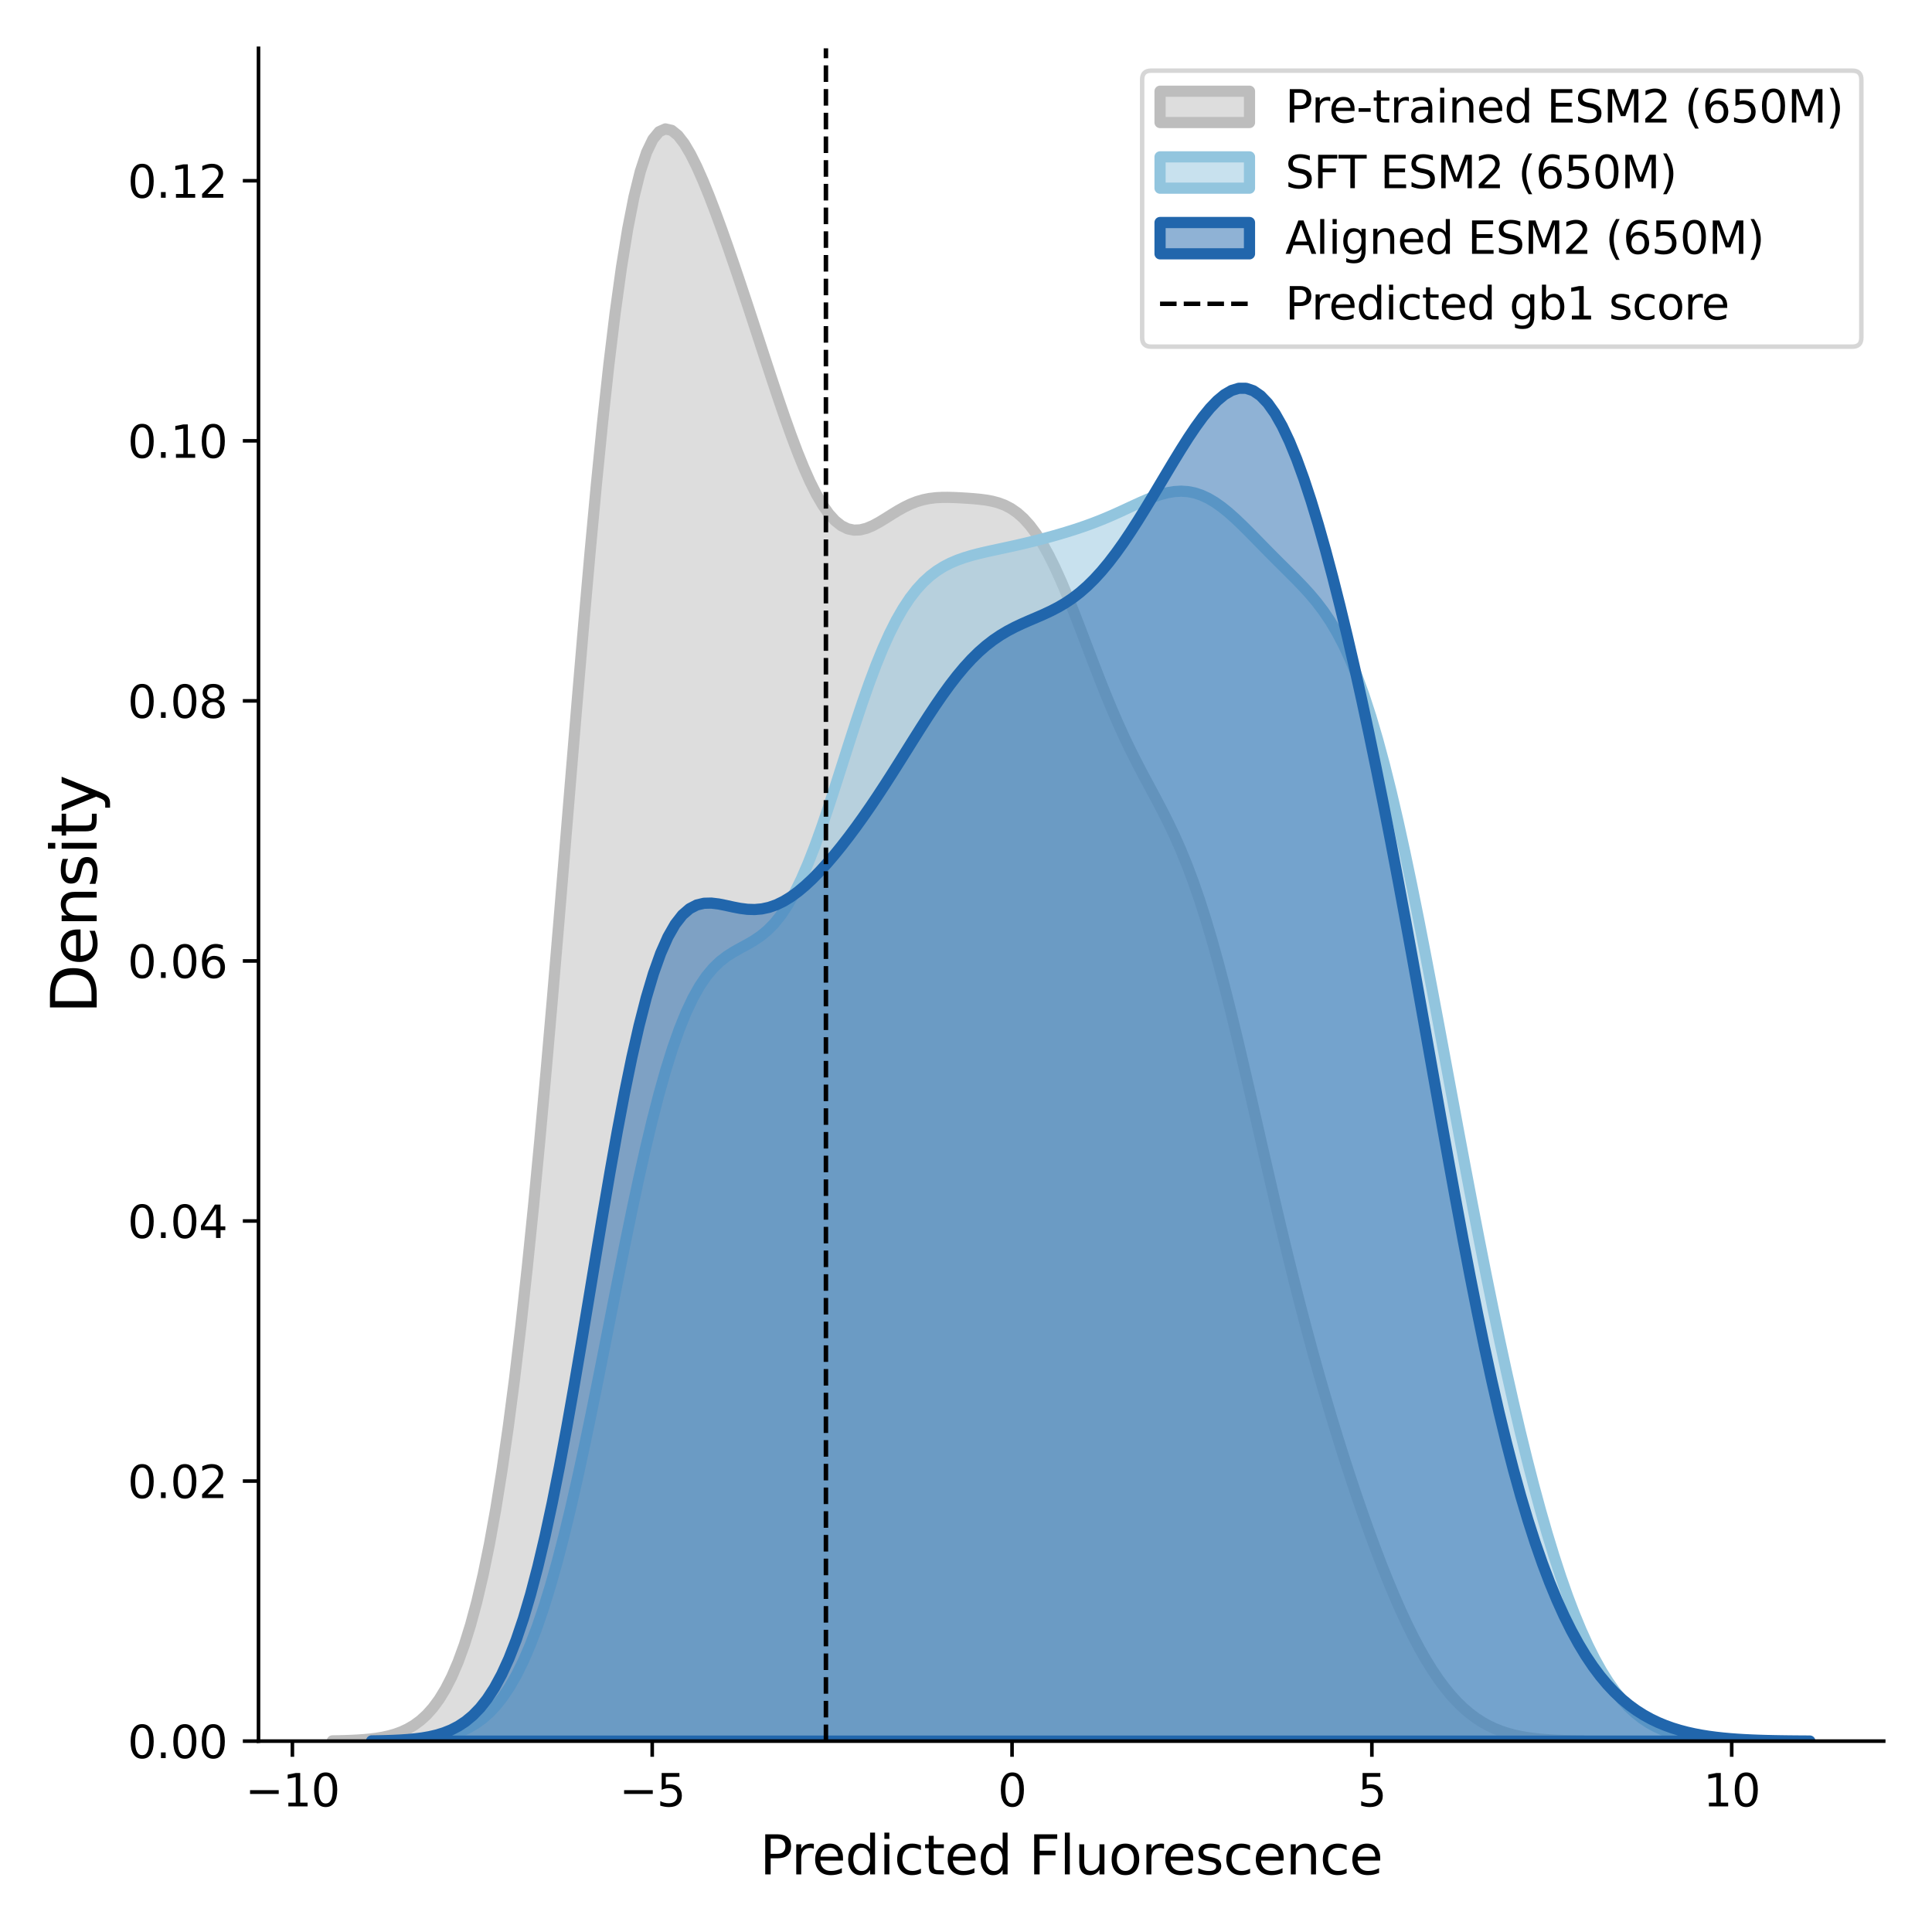 <?xml version="1.0" encoding="utf-8" standalone="no"?>
<!DOCTYPE svg PUBLIC "-//W3C//DTD SVG 1.1//EN"
  "http://www.w3.org/Graphics/SVG/1.1/DTD/svg11.dtd">
<svg xmlns:xlink="http://www.w3.org/1999/xlink" width="432pt" height="432pt" viewBox="0 0 432 432" xmlns="http://www.w3.org/2000/svg" version="1.1">
 <defs>
  <style type="text/css">*{stroke-linejoin: round; stroke-linecap: butt}</style>
 </defs>
 <g id="figure_1">
  <g id="patch_1">
   <path d="M 0 432 
L 432 432 
L 432 0 
L 0 0 
z
" style="fill: #ffffff"/>
  </g>
  <g id="axes_1">
   <g id="patch_2">
    <path d="M 57.8 389.32 
L 421.2 389.32 
L 421.2 10.8 
L 57.8 10.8 
z
" style="fill: #ffffff"/>
   </g>
   <g id="PolyCollection_1">
    <defs>
     <path id="m827407fc0d" d="M 74.318 -42.734 
L 74.318 -42.68 
L 75.723 -42.68 
L 77.128 -42.68 
L 78.533 -42.68 
L 79.938 -42.68 
L 81.344 -42.68 
L 82.749 -42.68 
L 84.154 -42.68 
L 85.559 -42.68 
L 86.964 -42.68 
L 88.369 -42.68 
L 89.774 -42.68 
L 91.179 -42.68 
L 92.584 -42.68 
L 93.989 -42.68 
L 95.394 -42.68 
L 96.799 -42.68 
L 98.204 -42.68 
L 99.61 -42.68 
L 101.015 -42.68 
L 102.42 -42.68 
L 103.825 -42.68 
L 105.23 -42.68 
L 106.635 -42.68 
L 108.04 -42.68 
L 109.445 -42.68 
L 110.85 -42.68 
L 112.255 -42.68 
L 113.66 -42.68 
L 115.065 -42.68 
L 116.47 -42.68 
L 117.876 -42.68 
L 119.281 -42.68 
L 120.686 -42.68 
L 122.091 -42.68 
L 123.496 -42.68 
L 124.901 -42.68 
L 126.306 -42.68 
L 127.711 -42.68 
L 129.116 -42.68 
L 130.521 -42.68 
L 131.926 -42.68 
L 133.331 -42.68 
L 134.736 -42.68 
L 136.141 -42.68 
L 137.547 -42.68 
L 138.952 -42.68 
L 140.357 -42.68 
L 141.762 -42.68 
L 143.167 -42.68 
L 144.572 -42.68 
L 145.977 -42.68 
L 147.382 -42.68 
L 148.787 -42.68 
L 150.192 -42.68 
L 151.597 -42.68 
L 153.002 -42.68 
L 154.407 -42.68 
L 155.813 -42.68 
L 157.218 -42.68 
L 158.623 -42.68 
L 160.028 -42.68 
L 161.433 -42.68 
L 162.838 -42.68 
L 164.243 -42.68 
L 165.648 -42.68 
L 167.053 -42.68 
L 168.458 -42.68 
L 169.863 -42.68 
L 171.268 -42.68 
L 172.673 -42.68 
L 174.079 -42.68 
L 175.484 -42.68 
L 176.889 -42.68 
L 178.294 -42.68 
L 179.699 -42.68 
L 181.104 -42.68 
L 182.509 -42.68 
L 183.914 -42.68 
L 185.319 -42.68 
L 186.724 -42.68 
L 188.129 -42.68 
L 189.534 -42.68 
L 190.939 -42.68 
L 192.345 -42.68 
L 193.75 -42.68 
L 195.155 -42.68 
L 196.56 -42.68 
L 197.965 -42.68 
L 199.37 -42.68 
L 200.775 -42.68 
L 202.18 -42.68 
L 203.585 -42.68 
L 204.99 -42.68 
L 206.395 -42.68 
L 207.8 -42.68 
L 209.205 -42.68 
L 210.61 -42.68 
L 212.016 -42.68 
L 213.421 -42.68 
L 214.826 -42.68 
L 216.231 -42.68 
L 217.636 -42.68 
L 219.041 -42.68 
L 220.446 -42.68 
L 221.851 -42.68 
L 223.256 -42.68 
L 224.661 -42.68 
L 226.066 -42.68 
L 227.471 -42.68 
L 228.876 -42.68 
L 230.282 -42.68 
L 231.687 -42.68 
L 233.092 -42.68 
L 234.497 -42.68 
L 235.902 -42.68 
L 237.307 -42.68 
L 238.712 -42.68 
L 240.117 -42.68 
L 241.522 -42.68 
L 242.927 -42.68 
L 244.332 -42.68 
L 245.737 -42.68 
L 247.142 -42.68 
L 248.548 -42.68 
L 249.953 -42.68 
L 251.358 -42.68 
L 252.763 -42.68 
L 254.168 -42.68 
L 255.573 -42.68 
L 256.978 -42.68 
L 258.383 -42.68 
L 259.788 -42.68 
L 261.193 -42.68 
L 262.598 -42.68 
L 264.003 -42.68 
L 265.408 -42.68 
L 266.814 -42.68 
L 268.219 -42.68 
L 269.624 -42.68 
L 271.029 -42.68 
L 272.434 -42.68 
L 273.839 -42.68 
L 275.244 -42.68 
L 276.649 -42.68 
L 278.054 -42.68 
L 279.459 -42.68 
L 280.864 -42.68 
L 282.269 -42.68 
L 283.674 -42.68 
L 285.079 -42.68 
L 286.485 -42.68 
L 287.89 -42.68 
L 289.295 -42.68 
L 290.7 -42.68 
L 292.105 -42.68 
L 293.51 -42.68 
L 294.915 -42.68 
L 296.32 -42.68 
L 297.725 -42.68 
L 299.13 -42.68 
L 300.535 -42.68 
L 301.94 -42.68 
L 303.345 -42.68 
L 304.751 -42.68 
L 306.156 -42.68 
L 307.561 -42.68 
L 308.966 -42.68 
L 310.371 -42.68 
L 311.776 -42.68 
L 313.181 -42.68 
L 314.586 -42.68 
L 315.991 -42.68 
L 317.396 -42.68 
L 318.801 -42.68 
L 320.206 -42.68 
L 321.611 -42.68 
L 323.017 -42.68 
L 324.422 -42.68 
L 325.827 -42.68 
L 327.232 -42.68 
L 328.637 -42.68 
L 330.042 -42.68 
L 331.447 -42.68 
L 332.852 -42.68 
L 334.257 -42.68 
L 335.662 -42.68 
L 337.067 -42.68 
L 338.472 -42.68 
L 339.877 -42.68 
L 341.283 -42.68 
L 342.688 -42.68 
L 344.093 -42.68 
L 345.498 -42.68 
L 346.903 -42.68 
L 348.308 -42.68 
L 349.713 -42.68 
L 351.118 -42.68 
L 352.523 -42.68 
L 353.928 -42.68 
L 353.928 -42.728 
L 353.928 -42.728 
L 352.523 -42.748 
L 351.118 -42.777 
L 349.713 -42.817 
L 348.308 -42.87 
L 346.903 -42.941 
L 345.498 -43.035 
L 344.093 -43.157 
L 342.688 -43.313 
L 341.283 -43.512 
L 339.877 -43.761 
L 338.472 -44.071 
L 337.067 -44.451 
L 335.662 -44.913 
L 334.257 -45.469 
L 332.852 -46.129 
L 331.447 -46.907 
L 330.042 -47.814 
L 328.637 -48.862 
L 327.232 -50.062 
L 325.827 -51.425 
L 324.422 -52.958 
L 323.017 -54.671 
L 321.611 -56.568 
L 320.206 -58.654 
L 318.801 -60.931 
L 317.396 -63.4 
L 315.991 -66.059 
L 314.586 -68.903 
L 313.181 -71.927 
L 311.776 -75.126 
L 310.371 -78.49 
L 308.966 -82.011 
L 307.561 -85.681 
L 306.156 -89.492 
L 304.751 -93.437 
L 303.345 -97.511 
L 301.94 -101.713 
L 300.535 -106.043 
L 299.13 -110.501 
L 297.725 -115.094 
L 296.32 -119.828 
L 294.915 -124.71 
L 293.51 -129.748 
L 292.105 -134.947 
L 290.7 -140.31 
L 289.295 -145.838 
L 287.89 -151.524 
L 286.485 -157.356 
L 285.079 -163.317 
L 283.674 -169.379 
L 282.269 -175.511 
L 280.864 -181.673 
L 279.459 -187.821 
L 278.054 -193.906 
L 276.649 -199.877 
L 275.244 -205.684 
L 273.839 -211.278 
L 272.434 -216.617 
L 271.029 -221.665 
L 269.624 -226.395 
L 268.219 -230.792 
L 266.814 -234.853 
L 265.408 -238.589 
L 264.003 -242.023 
L 262.598 -245.19 
L 261.193 -248.135 
L 259.788 -250.913 
L 258.383 -253.58 
L 256.978 -256.198 
L 255.573 -258.823 
L 254.168 -261.51 
L 252.763 -264.301 
L 251.358 -267.231 
L 249.953 -270.318 
L 248.548 -273.569 
L 247.142 -276.976 
L 245.737 -280.514 
L 244.332 -284.149 
L 242.927 -287.835 
L 241.522 -291.519 
L 240.117 -295.142 
L 238.712 -298.647 
L 237.307 -301.975 
L 235.902 -305.077 
L 234.497 -307.909 
L 233.092 -310.439 
L 231.687 -312.647 
L 230.282 -314.526 
L 228.876 -316.081 
L 227.471 -317.33 
L 226.066 -318.301 
L 224.661 -319.03 
L 223.256 -319.559 
L 221.851 -319.93 
L 220.446 -320.187 
L 219.041 -320.365 
L 217.636 -320.495 
L 216.231 -320.597 
L 214.826 -320.682 
L 213.421 -320.749 
L 212.016 -320.788 
L 210.61 -320.78 
L 209.205 -320.703 
L 207.8 -320.533 
L 206.395 -320.249 
L 204.99 -319.835 
L 203.585 -319.285 
L 202.18 -318.607 
L 200.775 -317.821 
L 199.37 -316.962 
L 197.965 -316.076 
L 196.56 -315.222 
L 195.155 -314.465 
L 193.75 -313.874 
L 192.345 -313.519 
L 190.939 -313.462 
L 189.534 -313.759 
L 188.129 -314.451 
L 186.724 -315.569 
L 185.319 -317.126 
L 183.914 -319.12 
L 182.509 -321.535 
L 181.104 -324.344 
L 179.699 -327.507 
L 178.294 -330.979 
L 176.889 -334.71 
L 175.484 -338.649 
L 174.079 -342.745 
L 172.673 -346.951 
L 171.268 -351.224 
L 169.863 -355.528 
L 168.458 -359.832 
L 167.053 -364.11 
L 165.648 -368.341 
L 164.243 -372.506 
L 162.838 -376.586 
L 161.433 -380.56 
L 160.028 -384.401 
L 158.623 -388.072 
L 157.218 -391.526 
L 155.813 -394.703 
L 154.407 -397.525 
L 153.002 -399.898 
L 151.597 -401.714 
L 150.192 -402.851 
L 148.787 -403.175 
L 147.382 -402.549 
L 145.977 -400.837 
L 144.572 -397.908 
L 143.167 -393.65 
L 141.762 -387.974 
L 140.357 -380.818 
L 138.952 -372.16 
L 137.547 -362.014 
L 136.141 -350.44 
L 134.736 -337.536 
L 133.331 -323.442 
L 131.926 -308.331 
L 130.521 -292.404 
L 129.116 -275.88 
L 127.711 -258.992 
L 126.306 -241.972 
L 124.901 -225.047 
L 123.496 -208.426 
L 122.091 -192.3 
L 120.686 -176.833 
L 119.281 -162.158 
L 117.876 -148.38 
L 116.47 -135.572 
L 115.065 -123.777 
L 113.66 -113.016 
L 112.255 -103.281 
L 110.85 -94.551 
L 109.445 -86.784 
L 108.04 -79.929 
L 106.635 -73.926 
L 105.23 -68.709 
L 103.825 -64.211 
L 102.42 -60.361 
L 101.015 -57.092 
L 99.61 -54.339 
L 98.204 -52.037 
L 96.799 -50.13 
L 95.394 -48.562 
L 93.989 -47.285 
L 92.584 -46.254 
L 91.179 -45.429 
L 89.774 -44.775 
L 88.369 -44.261 
L 86.964 -43.862 
L 85.559 -43.555 
L 84.154 -43.322 
L 82.749 -43.145 
L 81.344 -43.014 
L 79.938 -42.918 
L 78.533 -42.847 
L 77.128 -42.796 
L 75.723 -42.76 
L 74.318 -42.734 
z
" style="stroke: #bdbdbd; stroke-width: 2.5"/>
    </defs>
    <g clip-path="url(#p6ee929e0aa)">
     <use xlink:href="#m827407fc0d" x="0" y="432" style="fill: #bdbdbd; fill-opacity: 0.5; stroke: #bdbdbd; stroke-width: 2.5"/>
    </g>
   </g>
   <g id="PolyCollection_2">
    <defs>
     <path id="mead2b5f0e6" d="M 88.198 -42.771 
L 88.198 -42.68 
L 89.715 -42.68 
L 91.231 -42.68 
L 92.747 -42.68 
L 94.263 -42.68 
L 95.78 -42.68 
L 97.296 -42.68 
L 98.812 -42.68 
L 100.329 -42.68 
L 101.845 -42.68 
L 103.361 -42.68 
L 104.877 -42.68 
L 106.394 -42.68 
L 107.91 -42.68 
L 109.426 -42.68 
L 110.942 -42.68 
L 112.459 -42.68 
L 113.975 -42.68 
L 115.491 -42.68 
L 117.007 -42.68 
L 118.524 -42.68 
L 120.04 -42.68 
L 121.556 -42.68 
L 123.072 -42.68 
L 124.589 -42.68 
L 126.105 -42.68 
L 127.621 -42.68 
L 129.137 -42.68 
L 130.654 -42.68 
L 132.17 -42.68 
L 133.686 -42.68 
L 135.203 -42.68 
L 136.719 -42.68 
L 138.235 -42.68 
L 139.751 -42.68 
L 141.268 -42.68 
L 142.784 -42.68 
L 144.3 -42.68 
L 145.816 -42.68 
L 147.333 -42.68 
L 148.849 -42.68 
L 150.365 -42.68 
L 151.881 -42.68 
L 153.398 -42.68 
L 154.914 -42.68 
L 156.43 -42.68 
L 157.946 -42.68 
L 159.463 -42.68 
L 160.979 -42.68 
L 162.495 -42.68 
L 164.011 -42.68 
L 165.528 -42.68 
L 167.044 -42.68 
L 168.56 -42.68 
L 170.077 -42.68 
L 171.593 -42.68 
L 173.109 -42.68 
L 174.625 -42.68 
L 176.142 -42.68 
L 177.658 -42.68 
L 179.174 -42.68 
L 180.69 -42.68 
L 182.207 -42.68 
L 183.723 -42.68 
L 185.239 -42.68 
L 186.755 -42.68 
L 188.272 -42.68 
L 189.788 -42.68 
L 191.304 -42.68 
L 192.82 -42.68 
L 194.337 -42.68 
L 195.853 -42.68 
L 197.369 -42.68 
L 198.885 -42.68 
L 200.402 -42.68 
L 201.918 -42.68 
L 203.434 -42.68 
L 204.951 -42.68 
L 206.467 -42.68 
L 207.983 -42.68 
L 209.499 -42.68 
L 211.016 -42.68 
L 212.532 -42.68 
L 214.048 -42.68 
L 215.564 -42.68 
L 217.081 -42.68 
L 218.597 -42.68 
L 220.113 -42.68 
L 221.629 -42.68 
L 223.146 -42.68 
L 224.662 -42.68 
L 226.178 -42.68 
L 227.694 -42.68 
L 229.211 -42.68 
L 230.727 -42.68 
L 232.243 -42.68 
L 233.759 -42.68 
L 235.276 -42.68 
L 236.792 -42.68 
L 238.308 -42.68 
L 239.825 -42.68 
L 241.341 -42.68 
L 242.857 -42.68 
L 244.373 -42.68 
L 245.89 -42.68 
L 247.406 -42.68 
L 248.922 -42.68 
L 250.438 -42.68 
L 251.955 -42.68 
L 253.471 -42.68 
L 254.987 -42.68 
L 256.503 -42.68 
L 258.02 -42.68 
L 259.536 -42.68 
L 261.052 -42.68 
L 262.568 -42.68 
L 264.085 -42.68 
L 265.601 -42.68 
L 267.117 -42.68 
L 268.633 -42.68 
L 270.15 -42.68 
L 271.666 -42.68 
L 273.182 -42.68 
L 274.699 -42.68 
L 276.215 -42.68 
L 277.731 -42.68 
L 279.247 -42.68 
L 280.764 -42.68 
L 282.28 -42.68 
L 283.796 -42.68 
L 285.312 -42.68 
L 286.829 -42.68 
L 288.345 -42.68 
L 289.861 -42.68 
L 291.377 -42.68 
L 292.894 -42.68 
L 294.41 -42.68 
L 295.926 -42.68 
L 297.442 -42.68 
L 298.959 -42.68 
L 300.475 -42.68 
L 301.991 -42.68 
L 303.507 -42.68 
L 305.024 -42.68 
L 306.54 -42.68 
L 308.056 -42.68 
L 309.573 -42.68 
L 311.089 -42.68 
L 312.605 -42.68 
L 314.121 -42.68 
L 315.638 -42.68 
L 317.154 -42.68 
L 318.67 -42.68 
L 320.186 -42.68 
L 321.703 -42.68 
L 323.219 -42.68 
L 324.735 -42.68 
L 326.251 -42.68 
L 327.768 -42.68 
L 329.284 -42.68 
L 330.8 -42.68 
L 332.316 -42.68 
L 333.833 -42.68 
L 335.349 -42.68 
L 336.865 -42.68 
L 338.381 -42.68 
L 339.898 -42.68 
L 341.414 -42.68 
L 342.93 -42.68 
L 344.447 -42.68 
L 345.963 -42.68 
L 347.479 -42.68 
L 348.995 -42.68 
L 350.512 -42.68 
L 352.028 -42.68 
L 353.544 -42.68 
L 355.06 -42.68 
L 356.577 -42.68 
L 358.093 -42.68 
L 359.609 -42.68 
L 361.125 -42.68 
L 362.642 -42.68 
L 364.158 -42.68 
L 365.674 -42.68 
L 367.19 -42.68 
L 368.707 -42.68 
L 370.223 -42.68 
L 371.739 -42.68 
L 373.255 -42.68 
L 374.772 -42.68 
L 376.288 -42.68 
L 377.804 -42.68 
L 379.321 -42.68 
L 380.837 -42.68 
L 382.353 -42.68 
L 383.869 -42.68 
L 385.386 -42.68 
L 386.902 -42.68 
L 388.418 -42.68 
L 389.934 -42.68 
L 389.934 -42.744 
L 389.934 -42.744 
L 388.418 -42.772 
L 386.902 -42.811 
L 385.386 -42.865 
L 383.869 -42.938 
L 382.353 -43.037 
L 380.837 -43.168 
L 379.321 -43.339 
L 377.804 -43.561 
L 376.288 -43.846 
L 374.772 -44.206 
L 373.255 -44.659 
L 371.739 -45.219 
L 370.223 -45.906 
L 368.707 -46.739 
L 367.19 -47.739 
L 365.674 -48.926 
L 364.158 -50.322 
L 362.642 -51.946 
L 361.125 -53.82 
L 359.609 -55.96 
L 358.093 -58.382 
L 356.577 -61.101 
L 355.06 -64.128 
L 353.544 -67.471 
L 352.028 -71.136 
L 350.512 -75.127 
L 348.995 -79.444 
L 347.479 -84.086 
L 345.963 -89.05 
L 344.447 -94.331 
L 342.93 -99.921 
L 341.414 -105.814 
L 339.898 -111.999 
L 338.381 -118.467 
L 336.865 -125.205 
L 335.349 -132.199 
L 333.833 -139.433 
L 332.316 -146.888 
L 330.8 -154.542 
L 329.284 -162.369 
L 327.768 -170.339 
L 326.251 -178.417 
L 324.735 -186.566 
L 323.219 -194.741 
L 321.703 -202.894 
L 320.186 -210.974 
L 318.67 -218.927 
L 317.154 -226.698 
L 315.638 -234.231 
L 314.121 -241.472 
L 312.605 -248.371 
L 311.089 -254.881 
L 309.573 -260.967 
L 308.056 -266.597 
L 306.54 -271.753 
L 305.024 -276.427 
L 303.507 -280.624 
L 301.991 -284.359 
L 300.475 -287.658 
L 298.959 -290.559 
L 297.442 -293.107 
L 295.926 -295.352 
L 294.41 -297.349 
L 292.894 -299.153 
L 291.377 -300.817 
L 289.861 -302.389 
L 288.345 -303.912 
L 286.829 -305.417 
L 285.312 -306.927 
L 283.796 -308.453 
L 282.28 -309.996 
L 280.764 -311.548 
L 279.247 -313.09 
L 277.731 -314.598 
L 276.215 -316.042 
L 274.699 -317.392 
L 273.182 -318.617 
L 271.666 -319.688 
L 270.15 -320.582 
L 268.633 -321.283 
L 267.117 -321.782 
L 265.601 -322.076 
L 264.085 -322.172 
L 262.568 -322.083 
L 261.052 -321.829 
L 259.536 -321.433 
L 258.02 -320.923 
L 256.503 -320.325 
L 254.987 -319.667 
L 253.471 -318.975 
L 251.955 -318.27 
L 250.438 -317.569 
L 248.922 -316.887 
L 247.406 -316.233 
L 245.89 -315.611 
L 244.373 -315.024 
L 242.857 -314.47 
L 241.341 -313.946 
L 239.825 -313.451 
L 238.308 -312.979 
L 236.792 -312.528 
L 235.276 -312.096 
L 233.759 -311.68 
L 232.243 -311.281 
L 230.727 -310.898 
L 229.211 -310.53 
L 227.694 -310.177 
L 226.178 -309.837 
L 224.662 -309.507 
L 223.146 -309.182 
L 221.629 -308.855 
L 220.113 -308.516 
L 218.597 -308.153 
L 217.081 -307.75 
L 215.564 -307.29 
L 214.048 -306.75 
L 212.532 -306.105 
L 211.016 -305.325 
L 209.499 -304.38 
L 207.983 -303.234 
L 206.467 -301.852 
L 204.951 -300.2 
L 203.434 -298.243 
L 201.918 -295.955 
L 200.402 -293.313 
L 198.885 -290.308 
L 197.369 -286.938 
L 195.853 -283.219 
L 194.337 -279.179 
L 192.82 -274.863 
L 191.304 -270.327 
L 189.788 -265.642 
L 188.272 -260.886 
L 186.755 -256.144 
L 185.239 -251.501 
L 183.723 -247.041 
L 182.207 -242.838 
L 180.69 -238.957 
L 179.174 -235.448 
L 177.658 -232.343 
L 176.142 -229.656 
L 174.625 -227.381 
L 173.109 -225.496 
L 171.593 -223.959 
L 170.077 -222.713 
L 168.56 -221.689 
L 167.044 -220.81 
L 165.528 -219.989 
L 164.011 -219.138 
L 162.495 -218.17 
L 160.979 -216.999 
L 159.463 -215.544 
L 157.946 -213.732 
L 156.43 -211.501 
L 154.914 -208.798 
L 153.398 -205.583 
L 151.881 -201.83 
L 150.365 -197.527 
L 148.849 -192.675 
L 147.333 -187.29 
L 145.816 -181.402 
L 144.3 -175.054 
L 142.784 -168.298 
L 141.268 -161.201 
L 139.751 -153.833 
L 138.235 -146.274 
L 136.719 -138.607 
L 135.203 -130.916 
L 133.686 -123.284 
L 132.17 -115.792 
L 130.654 -108.515 
L 129.137 -101.519 
L 127.621 -94.864 
L 126.105 -88.6 
L 124.589 -82.763 
L 123.072 -77.381 
L 121.556 -72.471 
L 120.04 -68.036 
L 118.524 -64.074 
L 117.007 -60.57 
L 115.491 -57.505 
L 113.975 -54.853 
L 112.459 -52.581 
L 110.942 -50.657 
L 109.426 -49.045 
L 107.91 -47.709 
L 106.394 -46.614 
L 104.877 -45.727 
L 103.361 -45.016 
L 101.845 -44.452 
L 100.329 -44.011 
L 98.812 -43.669 
L 97.296 -43.407 
L 95.78 -43.209 
L 94.263 -43.06 
L 92.747 -42.951 
L 91.231 -42.871 
L 89.715 -42.813 
L 88.198 -42.771 
z
" style="stroke: #92c5de; stroke-width: 2.5"/>
    </defs>
    <g clip-path="url(#p6ee929e0aa)">
     <use xlink:href="#mead2b5f0e6" x="0" y="432" style="fill: #92c5de; fill-opacity: 0.5; stroke: #92c5de; stroke-width: 2.5"/>
    </g>
   </g>
   <g id="PolyCollection_3">
    <defs>
     <path id="md5bd2776ea" d="M 83.091 -42.733 
L 83.091 -42.68 
L 84.707 -42.68 
L 86.323 -42.68 
L 87.939 -42.68 
L 89.555 -42.68 
L 91.171 -42.68 
L 92.787 -42.68 
L 94.403 -42.68 
L 96.019 -42.68 
L 97.635 -42.68 
L 99.251 -42.68 
L 100.868 -42.68 
L 102.484 -42.68 
L 104.1 -42.68 
L 105.716 -42.68 
L 107.332 -42.68 
L 108.948 -42.68 
L 110.564 -42.68 
L 112.18 -42.68 
L 113.796 -42.68 
L 115.412 -42.68 
L 117.028 -42.68 
L 118.644 -42.68 
L 120.26 -42.68 
L 121.876 -42.68 
L 123.492 -42.68 
L 125.108 -42.68 
L 126.724 -42.68 
L 128.34 -42.68 
L 129.956 -42.68 
L 131.572 -42.68 
L 133.188 -42.68 
L 134.804 -42.68 
L 136.42 -42.68 
L 138.036 -42.68 
L 139.652 -42.68 
L 141.268 -42.68 
L 142.884 -42.68 
L 144.5 -42.68 
L 146.116 -42.68 
L 147.732 -42.68 
L 149.349 -42.68 
L 150.965 -42.68 
L 152.581 -42.68 
L 154.197 -42.68 
L 155.813 -42.68 
L 157.429 -42.68 
L 159.045 -42.68 
L 160.661 -42.68 
L 162.277 -42.68 
L 163.893 -42.68 
L 165.509 -42.68 
L 167.125 -42.68 
L 168.741 -42.68 
L 170.357 -42.68 
L 171.973 -42.68 
L 173.589 -42.68 
L 175.205 -42.68 
L 176.821 -42.68 
L 178.437 -42.68 
L 180.053 -42.68 
L 181.669 -42.68 
L 183.285 -42.68 
L 184.901 -42.68 
L 186.517 -42.68 
L 188.133 -42.68 
L 189.749 -42.68 
L 191.365 -42.68 
L 192.981 -42.68 
L 194.597 -42.68 
L 196.213 -42.68 
L 197.83 -42.68 
L 199.446 -42.68 
L 201.062 -42.68 
L 202.678 -42.68 
L 204.294 -42.68 
L 205.91 -42.68 
L 207.526 -42.68 
L 209.142 -42.68 
L 210.758 -42.68 
L 212.374 -42.68 
L 213.99 -42.68 
L 215.606 -42.68 
L 217.222 -42.68 
L 218.838 -42.68 
L 220.454 -42.68 
L 222.07 -42.68 
L 223.686 -42.68 
L 225.302 -42.68 
L 226.918 -42.68 
L 228.534 -42.68 
L 230.15 -42.68 
L 231.766 -42.68 
L 233.382 -42.68 
L 234.998 -42.68 
L 236.614 -42.68 
L 238.23 -42.68 
L 239.846 -42.68 
L 241.462 -42.68 
L 243.078 -42.68 
L 244.694 -42.68 
L 246.311 -42.68 
L 247.927 -42.68 
L 249.543 -42.68 
L 251.159 -42.68 
L 252.775 -42.68 
L 254.391 -42.68 
L 256.007 -42.68 
L 257.623 -42.68 
L 259.239 -42.68 
L 260.855 -42.68 
L 262.471 -42.68 
L 264.087 -42.68 
L 265.703 -42.68 
L 267.319 -42.68 
L 268.935 -42.68 
L 270.551 -42.68 
L 272.167 -42.68 
L 273.783 -42.68 
L 275.399 -42.68 
L 277.015 -42.68 
L 278.631 -42.68 
L 280.247 -42.68 
L 281.863 -42.68 
L 283.479 -42.68 
L 285.095 -42.68 
L 286.711 -42.68 
L 288.327 -42.68 
L 289.943 -42.68 
L 291.559 -42.68 
L 293.176 -42.68 
L 294.792 -42.68 
L 296.408 -42.68 
L 298.024 -42.68 
L 299.64 -42.68 
L 301.256 -42.68 
L 302.872 -42.68 
L 304.488 -42.68 
L 306.104 -42.68 
L 307.72 -42.68 
L 309.336 -42.68 
L 310.952 -42.68 
L 312.568 -42.68 
L 314.184 -42.68 
L 315.8 -42.68 
L 317.416 -42.68 
L 319.032 -42.68 
L 320.648 -42.68 
L 322.264 -42.68 
L 323.88 -42.68 
L 325.496 -42.68 
L 327.112 -42.68 
L 328.728 -42.68 
L 330.344 -42.68 
L 331.96 -42.68 
L 333.576 -42.68 
L 335.192 -42.68 
L 336.808 -42.68 
L 338.424 -42.68 
L 340.04 -42.68 
L 341.657 -42.68 
L 343.273 -42.68 
L 344.889 -42.68 
L 346.505 -42.68 
L 348.121 -42.68 
L 349.737 -42.68 
L 351.353 -42.68 
L 352.969 -42.68 
L 354.585 -42.68 
L 356.201 -42.68 
L 357.817 -42.68 
L 359.433 -42.68 
L 361.049 -42.68 
L 362.665 -42.68 
L 364.281 -42.68 
L 365.897 -42.68 
L 367.513 -42.68 
L 369.129 -42.68 
L 370.745 -42.68 
L 372.361 -42.68 
L 373.977 -42.68 
L 375.593 -42.68 
L 377.209 -42.68 
L 378.825 -42.68 
L 380.441 -42.68 
L 382.057 -42.68 
L 383.673 -42.68 
L 385.289 -42.68 
L 386.905 -42.68 
L 388.521 -42.68 
L 390.138 -42.68 
L 391.754 -42.68 
L 393.37 -42.68 
L 394.986 -42.68 
L 396.602 -42.68 
L 398.218 -42.68 
L 399.834 -42.68 
L 401.45 -42.68 
L 403.066 -42.68 
L 404.682 -42.68 
L 404.682 -42.7 
L 404.682 -42.7 
L 403.066 -42.709 
L 401.45 -42.721 
L 399.834 -42.737 
L 398.218 -42.758 
L 396.602 -42.787 
L 394.986 -42.824 
L 393.37 -42.872 
L 391.754 -42.934 
L 390.138 -43.011 
L 388.521 -43.108 
L 386.905 -43.228 
L 385.289 -43.375 
L 383.673 -43.553 
L 382.057 -43.768 
L 380.441 -44.025 
L 378.825 -44.331 
L 377.209 -44.691 
L 375.593 -45.116 
L 373.977 -45.612 
L 372.361 -46.19 
L 370.745 -46.861 
L 369.129 -47.637 
L 367.513 -48.53 
L 365.897 -49.556 
L 364.281 -50.729 
L 362.665 -52.065 
L 361.049 -53.581 
L 359.433 -55.293 
L 357.817 -57.219 
L 356.201 -59.377 
L 354.585 -61.783 
L 352.969 -64.455 
L 351.353 -67.411 
L 349.737 -70.668 
L 348.121 -74.244 
L 346.505 -78.155 
L 344.889 -82.419 
L 343.273 -87.052 
L 341.657 -92.068 
L 340.04 -97.482 
L 338.424 -103.301 
L 336.808 -109.532 
L 335.192 -116.174 
L 333.576 -123.22 
L 331.96 -130.655 
L 330.344 -138.456 
L 328.728 -146.591 
L 327.112 -155.021 
L 325.496 -163.7 
L 323.88 -172.574 
L 322.264 -181.586 
L 320.648 -190.677 
L 319.032 -199.789 
L 317.416 -208.866 
L 315.8 -217.857 
L 314.184 -226.716 
L 312.568 -235.405 
L 310.952 -243.896 
L 309.336 -252.165 
L 307.72 -260.196 
L 306.104 -267.979 
L 304.488 -275.506 
L 302.872 -282.768 
L 301.256 -289.757 
L 299.64 -296.461 
L 298.024 -302.862 
L 296.408 -308.938 
L 294.792 -314.659 
L 293.176 -319.993 
L 291.559 -324.902 
L 289.943 -329.348 
L 288.327 -333.294 
L 286.711 -336.706 
L 285.095 -339.558 
L 283.479 -341.832 
L 281.863 -343.521 
L 280.247 -344.63 
L 278.631 -345.174 
L 277.015 -345.183 
L 275.399 -344.692 
L 273.783 -343.749 
L 272.167 -342.404 
L 270.551 -340.712 
L 268.935 -338.729 
L 267.319 -336.508 
L 265.703 -334.101 
L 264.087 -331.556 
L 262.471 -328.915 
L 260.855 -326.219 
L 259.239 -323.502 
L 257.623 -320.795 
L 256.007 -318.127 
L 254.391 -315.524 
L 252.775 -313.013 
L 251.159 -310.614 
L 249.543 -308.349 
L 247.927 -306.236 
L 246.311 -304.289 
L 244.694 -302.517 
L 243.078 -300.925 
L 241.462 -299.512 
L 239.846 -298.269 
L 238.23 -297.183 
L 236.614 -296.234 
L 234.998 -295.397 
L 233.382 -294.641 
L 231.766 -293.935 
L 230.15 -293.245 
L 228.534 -292.535 
L 226.918 -291.772 
L 225.302 -290.924 
L 223.686 -289.964 
L 222.07 -288.869 
L 220.454 -287.618 
L 218.838 -286.201 
L 217.222 -284.61 
L 215.606 -282.844 
L 213.99 -280.911 
L 212.374 -278.821 
L 210.758 -276.591 
L 209.142 -274.241 
L 207.526 -271.796 
L 205.91 -269.279 
L 204.294 -266.717 
L 202.678 -264.135 
L 201.062 -261.556 
L 199.446 -258.999 
L 197.83 -256.482 
L 196.213 -254.018 
L 194.597 -251.618 
L 192.981 -249.29 
L 191.365 -247.039 
L 189.749 -244.87 
L 188.133 -242.789 
L 186.517 -240.801 
L 184.901 -238.915 
L 183.285 -237.141 
L 181.669 -235.491 
L 180.053 -233.981 
L 178.437 -232.628 
L 176.821 -231.45 
L 175.205 -230.463 
L 173.589 -229.683 
L 171.973 -229.117 
L 170.357 -228.768 
L 168.741 -228.628 
L 167.125 -228.677 
L 165.509 -228.883 
L 163.893 -229.196 
L 162.277 -229.552 
L 160.661 -229.874 
L 159.045 -230.067 
L 157.429 -230.029 
L 155.813 -229.649 
L 154.197 -228.813 
L 152.581 -227.411 
L 150.965 -225.338 
L 149.349 -222.508 
L 147.732 -218.851 
L 146.116 -214.322 
L 144.5 -208.906 
L 142.884 -202.615 
L 141.268 -195.495 
L 139.652 -187.619 
L 138.036 -179.09 
L 136.42 -170.029 
L 134.804 -160.579 
L 133.188 -150.891 
L 131.572 -141.121 
L 129.956 -131.422 
L 128.34 -121.941 
L 126.724 -112.806 
L 125.108 -104.132 
L 123.492 -96.009 
L 121.876 -88.506 
L 120.26 -81.669 
L 118.644 -75.521 
L 117.028 -70.063 
L 115.412 -65.28 
L 113.796 -61.142 
L 112.18 -57.607 
L 110.564 -54.624 
L 108.948 -52.137 
L 107.332 -50.09 
L 105.716 -48.426 
L 104.1 -47.088 
L 102.484 -46.026 
L 100.868 -45.193 
L 99.251 -44.547 
L 97.635 -44.053 
L 96.019 -43.678 
L 94.403 -43.398 
L 92.787 -43.191 
L 91.171 -43.04 
L 89.555 -42.93 
L 87.939 -42.852 
L 86.323 -42.797 
L 84.707 -42.759 
L 83.091 -42.733 
z
" style="stroke: #2166ac; stroke-width: 2.5"/>
    </defs>
    <g clip-path="url(#p6ee929e0aa)">
     <use xlink:href="#md5bd2776ea" x="0" y="432" style="fill: #2166ac; fill-opacity: 0.5; stroke: #2166ac; stroke-width: 2.5"/>
    </g>
   </g>
   <g id="matplotlib.axis_1">
    <g id="xtick_1">
     <g id="line2d_1">
      <defs>
       <path id="m7a4934c898" d="M 0 0 
L 0 3.5 
" style="stroke: #000000; stroke-width: 0.8"/>
      </defs>
      <g>
       <use xlink:href="#m7a4934c898" x="65.378" y="389.32" style="stroke: #000000; stroke-width: 0.8"/>
      </g>
     </g>
     <g id="text_1">
      <!-- −10 -->
      <g transform="translate(54.826 403.918) scale(0.1 -0.1)">
       <defs>
        <path id="DejaVuSans-2212" d="M 678 2272 
L 4684 2272 
L 4684 1741 
L 678 1741 
L 678 2272 
z
" transform="scale(0.016)"/>
        <path id="DejaVuSans-31" d="M 794 531 
L 1825 531 
L 1825 4091 
L 703 3866 
L 703 4441 
L 1819 4666 
L 2450 4666 
L 2450 531 
L 3481 531 
L 3481 0 
L 794 0 
L 794 531 
z
" transform="scale(0.016)"/>
        <path id="DejaVuSans-30" d="M 2034 4250 
Q 1547 4250 1301 3770 
Q 1056 3291 1056 2328 
Q 1056 1369 1301 889 
Q 1547 409 2034 409 
Q 2525 409 2770 889 
Q 3016 1369 3016 2328 
Q 3016 3291 2770 3770 
Q 2525 4250 2034 4250 
z
M 2034 4750 
Q 2819 4750 3233 4129 
Q 3647 3509 3647 2328 
Q 3647 1150 3233 529 
Q 2819 -91 2034 -91 
Q 1250 -91 836 529 
Q 422 1150 422 2328 
Q 422 3509 836 4129 
Q 1250 4750 2034 4750 
z
" transform="scale(0.016)"/>
       </defs>
       <use xlink:href="#DejaVuSans-2212"/>
       <use xlink:href="#DejaVuSans-31" x="83.789"/>
       <use xlink:href="#DejaVuSans-30" x="147.412"/>
      </g>
     </g>
    </g>
    <g id="xtick_2">
     <g id="line2d_2">
      <g>
       <use xlink:href="#m7a4934c898" x="145.837" y="389.32" style="stroke: #000000; stroke-width: 0.8"/>
      </g>
     </g>
     <g id="text_2">
      <!-- −5 -->
      <g transform="translate(138.466 403.918) scale(0.1 -0.1)">
       <defs>
        <path id="DejaVuSans-35" d="M 691 4666 
L 3169 4666 
L 3169 4134 
L 1269 4134 
L 1269 2991 
Q 1406 3038 1543 3061 
Q 1681 3084 1819 3084 
Q 2600 3084 3056 2656 
Q 3513 2228 3513 1497 
Q 3513 744 3044 326 
Q 2575 -91 1722 -91 
Q 1428 -91 1123 -41 
Q 819 9 494 109 
L 494 744 
Q 775 591 1075 516 
Q 1375 441 1709 441 
Q 2250 441 2565 725 
Q 2881 1009 2881 1497 
Q 2881 1984 2565 2268 
Q 2250 2553 1709 2553 
Q 1456 2553 1204 2497 
Q 953 2441 691 2322 
L 691 4666 
z
" transform="scale(0.016)"/>
       </defs>
       <use xlink:href="#DejaVuSans-2212"/>
       <use xlink:href="#DejaVuSans-35" x="83.789"/>
      </g>
     </g>
    </g>
    <g id="xtick_3">
     <g id="line2d_3">
      <g>
       <use xlink:href="#m7a4934c898" x="226.296" y="389.32" style="stroke: #000000; stroke-width: 0.8"/>
      </g>
     </g>
     <g id="text_3">
      <!-- 0 -->
      <g transform="translate(223.115 403.918) scale(0.1 -0.1)">
       <use xlink:href="#DejaVuSans-30"/>
      </g>
     </g>
    </g>
    <g id="xtick_4">
     <g id="line2d_4">
      <g>
       <use xlink:href="#m7a4934c898" x="306.755" y="389.32" style="stroke: #000000; stroke-width: 0.8"/>
      </g>
     </g>
     <g id="text_4">
      <!-- 5 -->
      <g transform="translate(303.574 403.918) scale(0.1 -0.1)">
       <use xlink:href="#DejaVuSans-35"/>
      </g>
     </g>
    </g>
    <g id="xtick_5">
     <g id="line2d_5">
      <g>
       <use xlink:href="#m7a4934c898" x="387.214" y="389.32" style="stroke: #000000; stroke-width: 0.8"/>
      </g>
     </g>
     <g id="text_5">
      <!-- 10 -->
      <g transform="translate(380.851 403.918) scale(0.1 -0.1)">
       <use xlink:href="#DejaVuSans-31"/>
       <use xlink:href="#DejaVuSans-30" x="63.623"/>
      </g>
     </g>
    </g>
    <g id="text_6">
     <!-- Predicted Fluorescence -->
     <g transform="translate(169.904 419.116) scale(0.12 -0.12)">
      <defs>
       <path id="DejaVuSans-50" d="M 1259 4147 
L 1259 2394 
L 2053 2394 
Q 2494 2394 2734 2622 
Q 2975 2850 2975 3272 
Q 2975 3691 2734 3919 
Q 2494 4147 2053 4147 
L 1259 4147 
z
M 628 4666 
L 2053 4666 
Q 2838 4666 3239 4311 
Q 3641 3956 3641 3272 
Q 3641 2581 3239 2228 
Q 2838 1875 2053 1875 
L 1259 1875 
L 1259 0 
L 628 0 
L 628 4666 
z
" transform="scale(0.016)"/>
       <path id="DejaVuSans-72" d="M 2631 2963 
Q 2534 3019 2420 3045 
Q 2306 3072 2169 3072 
Q 1681 3072 1420 2755 
Q 1159 2438 1159 1844 
L 1159 0 
L 581 0 
L 581 3500 
L 1159 3500 
L 1159 2956 
Q 1341 3275 1631 3429 
Q 1922 3584 2338 3584 
Q 2397 3584 2469 3576 
Q 2541 3569 2628 3553 
L 2631 2963 
z
" transform="scale(0.016)"/>
       <path id="DejaVuSans-65" d="M 3597 1894 
L 3597 1613 
L 953 1613 
Q 991 1019 1311 708 
Q 1631 397 2203 397 
Q 2534 397 2845 478 
Q 3156 559 3463 722 
L 3463 178 
Q 3153 47 2828 -22 
Q 2503 -91 2169 -91 
Q 1331 -91 842 396 
Q 353 884 353 1716 
Q 353 2575 817 3079 
Q 1281 3584 2069 3584 
Q 2775 3584 3186 3129 
Q 3597 2675 3597 1894 
z
M 3022 2063 
Q 3016 2534 2758 2815 
Q 2500 3097 2075 3097 
Q 1594 3097 1305 2825 
Q 1016 2553 972 2059 
L 3022 2063 
z
" transform="scale(0.016)"/>
       <path id="DejaVuSans-64" d="M 2906 2969 
L 2906 4863 
L 3481 4863 
L 3481 0 
L 2906 0 
L 2906 525 
Q 2725 213 2448 61 
Q 2172 -91 1784 -91 
Q 1150 -91 751 415 
Q 353 922 353 1747 
Q 353 2572 751 3078 
Q 1150 3584 1784 3584 
Q 2172 3584 2448 3432 
Q 2725 3281 2906 2969 
z
M 947 1747 
Q 947 1113 1208 752 
Q 1469 391 1925 391 
Q 2381 391 2643 752 
Q 2906 1113 2906 1747 
Q 2906 2381 2643 2742 
Q 2381 3103 1925 3103 
Q 1469 3103 1208 2742 
Q 947 2381 947 1747 
z
" transform="scale(0.016)"/>
       <path id="DejaVuSans-69" d="M 603 3500 
L 1178 3500 
L 1178 0 
L 603 0 
L 603 3500 
z
M 603 4863 
L 1178 4863 
L 1178 4134 
L 603 4134 
L 603 4863 
z
" transform="scale(0.016)"/>
       <path id="DejaVuSans-63" d="M 3122 3366 
L 3122 2828 
Q 2878 2963 2633 3030 
Q 2388 3097 2138 3097 
Q 1578 3097 1268 2742 
Q 959 2388 959 1747 
Q 959 1106 1268 751 
Q 1578 397 2138 397 
Q 2388 397 2633 464 
Q 2878 531 3122 666 
L 3122 134 
Q 2881 22 2623 -34 
Q 2366 -91 2075 -91 
Q 1284 -91 818 406 
Q 353 903 353 1747 
Q 353 2603 823 3093 
Q 1294 3584 2113 3584 
Q 2378 3584 2631 3529 
Q 2884 3475 3122 3366 
z
" transform="scale(0.016)"/>
       <path id="DejaVuSans-74" d="M 1172 4494 
L 1172 3500 
L 2356 3500 
L 2356 3053 
L 1172 3053 
L 1172 1153 
Q 1172 725 1289 603 
Q 1406 481 1766 481 
L 2356 481 
L 2356 0 
L 1766 0 
Q 1100 0 847 248 
Q 594 497 594 1153 
L 594 3053 
L 172 3053 
L 172 3500 
L 594 3500 
L 594 4494 
L 1172 4494 
z
" transform="scale(0.016)"/>
       <path id="DejaVuSans-20" transform="scale(0.016)"/>
       <path id="DejaVuSans-46" d="M 628 4666 
L 3309 4666 
L 3309 4134 
L 1259 4134 
L 1259 2759 
L 3109 2759 
L 3109 2228 
L 1259 2228 
L 1259 0 
L 628 0 
L 628 4666 
z
" transform="scale(0.016)"/>
       <path id="DejaVuSans-6c" d="M 603 4863 
L 1178 4863 
L 1178 0 
L 603 0 
L 603 4863 
z
" transform="scale(0.016)"/>
       <path id="DejaVuSans-75" d="M 544 1381 
L 544 3500 
L 1119 3500 
L 1119 1403 
Q 1119 906 1312 657 
Q 1506 409 1894 409 
Q 2359 409 2629 706 
Q 2900 1003 2900 1516 
L 2900 3500 
L 3475 3500 
L 3475 0 
L 2900 0 
L 2900 538 
Q 2691 219 2414 64 
Q 2138 -91 1772 -91 
Q 1169 -91 856 284 
Q 544 659 544 1381 
z
M 1991 3584 
L 1991 3584 
z
" transform="scale(0.016)"/>
       <path id="DejaVuSans-6f" d="M 1959 3097 
Q 1497 3097 1228 2736 
Q 959 2375 959 1747 
Q 959 1119 1226 758 
Q 1494 397 1959 397 
Q 2419 397 2687 759 
Q 2956 1122 2956 1747 
Q 2956 2369 2687 2733 
Q 2419 3097 1959 3097 
z
M 1959 3584 
Q 2709 3584 3137 3096 
Q 3566 2609 3566 1747 
Q 3566 888 3137 398 
Q 2709 -91 1959 -91 
Q 1206 -91 779 398 
Q 353 888 353 1747 
Q 353 2609 779 3096 
Q 1206 3584 1959 3584 
z
" transform="scale(0.016)"/>
       <path id="DejaVuSans-73" d="M 2834 3397 
L 2834 2853 
Q 2591 2978 2328 3040 
Q 2066 3103 1784 3103 
Q 1356 3103 1142 2972 
Q 928 2841 928 2578 
Q 928 2378 1081 2264 
Q 1234 2150 1697 2047 
L 1894 2003 
Q 2506 1872 2764 1633 
Q 3022 1394 3022 966 
Q 3022 478 2636 193 
Q 2250 -91 1575 -91 
Q 1294 -91 989 -36 
Q 684 19 347 128 
L 347 722 
Q 666 556 975 473 
Q 1284 391 1588 391 
Q 1994 391 2212 530 
Q 2431 669 2431 922 
Q 2431 1156 2273 1281 
Q 2116 1406 1581 1522 
L 1381 1569 
Q 847 1681 609 1914 
Q 372 2147 372 2553 
Q 372 3047 722 3315 
Q 1072 3584 1716 3584 
Q 2034 3584 2315 3537 
Q 2597 3491 2834 3397 
z
" transform="scale(0.016)"/>
       <path id="DejaVuSans-6e" d="M 3513 2113 
L 3513 0 
L 2938 0 
L 2938 2094 
Q 2938 2591 2744 2837 
Q 2550 3084 2163 3084 
Q 1697 3084 1428 2787 
Q 1159 2491 1159 1978 
L 1159 0 
L 581 0 
L 581 3500 
L 1159 3500 
L 1159 2956 
Q 1366 3272 1645 3428 
Q 1925 3584 2291 3584 
Q 2894 3584 3203 3211 
Q 3513 2838 3513 2113 
z
" transform="scale(0.016)"/>
      </defs>
      <use xlink:href="#DejaVuSans-50"/>
      <use xlink:href="#DejaVuSans-72" x="58.553"/>
      <use xlink:href="#DejaVuSans-65" x="97.416"/>
      <use xlink:href="#DejaVuSans-64" x="158.939"/>
      <use xlink:href="#DejaVuSans-69" x="222.416"/>
      <use xlink:href="#DejaVuSans-63" x="250.199"/>
      <use xlink:href="#DejaVuSans-74" x="305.18"/>
      <use xlink:href="#DejaVuSans-65" x="344.389"/>
      <use xlink:href="#DejaVuSans-64" x="405.912"/>
      <use xlink:href="#DejaVuSans-20" x="469.389"/>
      <use xlink:href="#DejaVuSans-46" x="501.176"/>
      <use xlink:href="#DejaVuSans-6c" x="558.695"/>
      <use xlink:href="#DejaVuSans-75" x="586.479"/>
      <use xlink:href="#DejaVuSans-6f" x="649.857"/>
      <use xlink:href="#DejaVuSans-72" x="711.039"/>
      <use xlink:href="#DejaVuSans-65" x="749.902"/>
      <use xlink:href="#DejaVuSans-73" x="811.426"/>
      <use xlink:href="#DejaVuSans-63" x="863.525"/>
      <use xlink:href="#DejaVuSans-65" x="918.506"/>
      <use xlink:href="#DejaVuSans-6e" x="980.029"/>
      <use xlink:href="#DejaVuSans-63" x="1043.408"/>
      <use xlink:href="#DejaVuSans-65" x="1098.389"/>
     </g>
    </g>
   </g>
   <g id="matplotlib.axis_2">
    <g id="ytick_1">
     <g id="line2d_6">
      <defs>
       <path id="m66a15252b3" d="M 0 0 
L -3.5 0 
" style="stroke: #000000; stroke-width: 0.8"/>
      </defs>
      <g>
       <use xlink:href="#m66a15252b3" x="57.8" y="389.32" style="stroke: #000000; stroke-width: 0.8"/>
      </g>
     </g>
     <g id="text_7">
      <!-- 0.00 -->
      <g transform="translate(28.534 393.119) scale(0.1 -0.1)">
       <defs>
        <path id="DejaVuSans-2e" d="M 684 794 
L 1344 794 
L 1344 0 
L 684 0 
L 684 794 
z
" transform="scale(0.016)"/>
       </defs>
       <use xlink:href="#DejaVuSans-30"/>
       <use xlink:href="#DejaVuSans-2e" x="63.623"/>
       <use xlink:href="#DejaVuSans-30" x="95.41"/>
       <use xlink:href="#DejaVuSans-30" x="159.033"/>
      </g>
     </g>
    </g>
    <g id="ytick_2">
     <g id="line2d_7">
      <g>
       <use xlink:href="#m66a15252b3" x="57.8" y="331.17" style="stroke: #000000; stroke-width: 0.8"/>
      </g>
     </g>
     <g id="text_8">
      <!-- 0.02 -->
      <g transform="translate(28.534 334.969) scale(0.1 -0.1)">
       <defs>
        <path id="DejaVuSans-32" d="M 1228 531 
L 3431 531 
L 3431 0 
L 469 0 
L 469 531 
Q 828 903 1448 1529 
Q 2069 2156 2228 2338 
Q 2531 2678 2651 2914 
Q 2772 3150 2772 3378 
Q 2772 3750 2511 3984 
Q 2250 4219 1831 4219 
Q 1534 4219 1204 4116 
Q 875 4013 500 3803 
L 500 4441 
Q 881 4594 1212 4672 
Q 1544 4750 1819 4750 
Q 2544 4750 2975 4387 
Q 3406 4025 3406 3419 
Q 3406 3131 3298 2873 
Q 3191 2616 2906 2266 
Q 2828 2175 2409 1742 
Q 1991 1309 1228 531 
z
" transform="scale(0.016)"/>
       </defs>
       <use xlink:href="#DejaVuSans-30"/>
       <use xlink:href="#DejaVuSans-2e" x="63.623"/>
       <use xlink:href="#DejaVuSans-30" x="95.41"/>
       <use xlink:href="#DejaVuSans-32" x="159.033"/>
      </g>
     </g>
    </g>
    <g id="ytick_3">
     <g id="line2d_8">
      <g>
       <use xlink:href="#m66a15252b3" x="57.8" y="273.019" style="stroke: #000000; stroke-width: 0.8"/>
      </g>
     </g>
     <g id="text_9">
      <!-- 0.04 -->
      <g transform="translate(28.534 276.819) scale(0.1 -0.1)">
       <defs>
        <path id="DejaVuSans-34" d="M 2419 4116 
L 825 1625 
L 2419 1625 
L 2419 4116 
z
M 2253 4666 
L 3047 4666 
L 3047 1625 
L 3713 1625 
L 3713 1100 
L 3047 1100 
L 3047 0 
L 2419 0 
L 2419 1100 
L 313 1100 
L 313 1709 
L 2253 4666 
z
" transform="scale(0.016)"/>
       </defs>
       <use xlink:href="#DejaVuSans-30"/>
       <use xlink:href="#DejaVuSans-2e" x="63.623"/>
       <use xlink:href="#DejaVuSans-30" x="95.41"/>
       <use xlink:href="#DejaVuSans-34" x="159.033"/>
      </g>
     </g>
    </g>
    <g id="ytick_4">
     <g id="line2d_9">
      <g>
       <use xlink:href="#m66a15252b3" x="57.8" y="214.869" style="stroke: #000000; stroke-width: 0.8"/>
      </g>
     </g>
     <g id="text_10">
      <!-- 0.06 -->
      <g transform="translate(28.534 218.668) scale(0.1 -0.1)">
       <defs>
        <path id="DejaVuSans-36" d="M 2113 2584 
Q 1688 2584 1439 2293 
Q 1191 2003 1191 1497 
Q 1191 994 1439 701 
Q 1688 409 2113 409 
Q 2538 409 2786 701 
Q 3034 994 3034 1497 
Q 3034 2003 2786 2293 
Q 2538 2584 2113 2584 
z
M 3366 4563 
L 3366 3988 
Q 3128 4100 2886 4159 
Q 2644 4219 2406 4219 
Q 1781 4219 1451 3797 
Q 1122 3375 1075 2522 
Q 1259 2794 1537 2939 
Q 1816 3084 2150 3084 
Q 2853 3084 3261 2657 
Q 3669 2231 3669 1497 
Q 3669 778 3244 343 
Q 2819 -91 2113 -91 
Q 1303 -91 875 529 
Q 447 1150 447 2328 
Q 447 3434 972 4092 
Q 1497 4750 2381 4750 
Q 2619 4750 2861 4703 
Q 3103 4656 3366 4563 
z
" transform="scale(0.016)"/>
       </defs>
       <use xlink:href="#DejaVuSans-30"/>
       <use xlink:href="#DejaVuSans-2e" x="63.623"/>
       <use xlink:href="#DejaVuSans-30" x="95.41"/>
       <use xlink:href="#DejaVuSans-36" x="159.033"/>
      </g>
     </g>
    </g>
    <g id="ytick_5">
     <g id="line2d_10">
      <g>
       <use xlink:href="#m66a15252b3" x="57.8" y="156.719" style="stroke: #000000; stroke-width: 0.8"/>
      </g>
     </g>
     <g id="text_11">
      <!-- 0.08 -->
      <g transform="translate(28.534 160.518) scale(0.1 -0.1)">
       <defs>
        <path id="DejaVuSans-38" d="M 2034 2216 
Q 1584 2216 1326 1975 
Q 1069 1734 1069 1313 
Q 1069 891 1326 650 
Q 1584 409 2034 409 
Q 2484 409 2743 651 
Q 3003 894 3003 1313 
Q 3003 1734 2745 1975 
Q 2488 2216 2034 2216 
z
M 1403 2484 
Q 997 2584 770 2862 
Q 544 3141 544 3541 
Q 544 4100 942 4425 
Q 1341 4750 2034 4750 
Q 2731 4750 3128 4425 
Q 3525 4100 3525 3541 
Q 3525 3141 3298 2862 
Q 3072 2584 2669 2484 
Q 3125 2378 3379 2068 
Q 3634 1759 3634 1313 
Q 3634 634 3220 271 
Q 2806 -91 2034 -91 
Q 1263 -91 848 271 
Q 434 634 434 1313 
Q 434 1759 690 2068 
Q 947 2378 1403 2484 
z
M 1172 3481 
Q 1172 3119 1398 2916 
Q 1625 2713 2034 2713 
Q 2441 2713 2670 2916 
Q 2900 3119 2900 3481 
Q 2900 3844 2670 4047 
Q 2441 4250 2034 4250 
Q 1625 4250 1398 4047 
Q 1172 3844 1172 3481 
z
" transform="scale(0.016)"/>
       </defs>
       <use xlink:href="#DejaVuSans-30"/>
       <use xlink:href="#DejaVuSans-2e" x="63.623"/>
       <use xlink:href="#DejaVuSans-30" x="95.41"/>
       <use xlink:href="#DejaVuSans-38" x="159.033"/>
      </g>
     </g>
    </g>
    <g id="ytick_6">
     <g id="line2d_11">
      <g>
       <use xlink:href="#m66a15252b3" x="57.8" y="98.568" style="stroke: #000000; stroke-width: 0.8"/>
      </g>
     </g>
     <g id="text_12">
      <!-- 0.10 -->
      <g transform="translate(28.534 102.368) scale(0.1 -0.1)">
       <use xlink:href="#DejaVuSans-30"/>
       <use xlink:href="#DejaVuSans-2e" x="63.623"/>
       <use xlink:href="#DejaVuSans-31" x="95.41"/>
       <use xlink:href="#DejaVuSans-30" x="159.033"/>
      </g>
     </g>
    </g>
    <g id="ytick_7">
     <g id="line2d_12">
      <g>
       <use xlink:href="#m66a15252b3" x="57.8" y="40.418" style="stroke: #000000; stroke-width: 0.8"/>
      </g>
     </g>
     <g id="text_13">
      <!-- 0.12 -->
      <g transform="translate(28.534 44.217) scale(0.1 -0.1)">
       <use xlink:href="#DejaVuSans-30"/>
       <use xlink:href="#DejaVuSans-2e" x="63.623"/>
       <use xlink:href="#DejaVuSans-31" x="95.41"/>
       <use xlink:href="#DejaVuSans-32" x="159.033"/>
      </g>
     </g>
    </g>
    <g id="text_14">
     <!-- Density -->
     <g transform="translate(21.623 226.672) rotate(-90) scale(0.14 -0.14)">
      <defs>
       <path id="DejaVuSans-44" d="M 1259 4147 
L 1259 519 
L 2022 519 
Q 2988 519 3436 956 
Q 3884 1394 3884 2338 
Q 3884 3275 3436 3711 
Q 2988 4147 2022 4147 
L 1259 4147 
z
M 628 4666 
L 1925 4666 
Q 3281 4666 3915 4102 
Q 4550 3538 4550 2338 
Q 4550 1131 3912 565 
Q 3275 0 1925 0 
L 628 0 
L 628 4666 
z
" transform="scale(0.016)"/>
       <path id="DejaVuSans-79" d="M 2059 -325 
Q 1816 -950 1584 -1140 
Q 1353 -1331 966 -1331 
L 506 -1331 
L 506 -850 
L 844 -850 
Q 1081 -850 1212 -737 
Q 1344 -625 1503 -206 
L 1606 56 
L 191 3500 
L 800 3500 
L 1894 763 
L 2988 3500 
L 3597 3500 
L 2059 -325 
z
" transform="scale(0.016)"/>
      </defs>
      <use xlink:href="#DejaVuSans-44"/>
      <use xlink:href="#DejaVuSans-65" x="77.002"/>
      <use xlink:href="#DejaVuSans-6e" x="138.525"/>
      <use xlink:href="#DejaVuSans-73" x="201.904"/>
      <use xlink:href="#DejaVuSans-69" x="254.004"/>
      <use xlink:href="#DejaVuSans-74" x="281.787"/>
      <use xlink:href="#DejaVuSans-79" x="320.996"/>
     </g>
    </g>
   </g>
   <g id="line2d_13">
    <path d="M 184.678 389.32 
L 184.678 10.8 
" clip-path="url(#p6ee929e0aa)" style="fill: none; stroke-dasharray: 3.7,1.6; stroke-dashoffset: 0; stroke: #000000"/>
   </g>
   <g id="patch_3">
    <path d="M 57.8 389.32 
L 57.8 10.8 
" style="fill: none; stroke: #000000; stroke-width: 0.8; stroke-linejoin: miter; stroke-linecap: square"/>
   </g>
   <g id="patch_4">
    <path d="M 57.8 389.32 
L 421.2 389.32 
" style="fill: none; stroke: #000000; stroke-width: 0.8; stroke-linejoin: miter; stroke-linecap: square"/>
   </g>
   <g id="legend_1">
    <g id="patch_5">
     <path d="M 257.389 77.513 
L 414.2 77.513 
Q 416.2 77.513 416.2 75.513 
L 416.2 17.8 
Q 416.2 15.8 414.2 15.8 
L 257.389 15.8 
Q 255.389 15.8 255.389 17.8 
L 255.389 75.513 
Q 255.389 77.513 257.389 77.513 
z
" style="fill: #ffffff; opacity: 0.8; stroke: #cccccc; stroke-linejoin: miter"/>
    </g>
    <g id="patch_6">
     <path d="M 259.389 27.398 
L 279.389 27.398 
L 279.389 20.398 
L 259.389 20.398 
z
" style="fill: #bdbdbd; fill-opacity: 0.5; stroke: #bdbdbd; stroke-width: 2.5; stroke-linejoin: miter"/>
    </g>
    <g id="text_15">
     <!-- Pre-trained ESM2 (650M) -->
     <g transform="translate(287.389 27.398) scale(0.1 -0.1)">
      <defs>
       <path id="DejaVuSans-2d" d="M 313 2009 
L 1997 2009 
L 1997 1497 
L 313 1497 
L 313 2009 
z
" transform="scale(0.016)"/>
       <path id="DejaVuSans-61" d="M 2194 1759 
Q 1497 1759 1228 1600 
Q 959 1441 959 1056 
Q 959 750 1161 570 
Q 1363 391 1709 391 
Q 2188 391 2477 730 
Q 2766 1069 2766 1631 
L 2766 1759 
L 2194 1759 
z
M 3341 1997 
L 3341 0 
L 2766 0 
L 2766 531 
Q 2569 213 2275 61 
Q 1981 -91 1556 -91 
Q 1019 -91 701 211 
Q 384 513 384 1019 
Q 384 1609 779 1909 
Q 1175 2209 1959 2209 
L 2766 2209 
L 2766 2266 
Q 2766 2663 2505 2880 
Q 2244 3097 1772 3097 
Q 1472 3097 1187 3025 
Q 903 2953 641 2809 
L 641 3341 
Q 956 3463 1253 3523 
Q 1550 3584 1831 3584 
Q 2591 3584 2966 3190 
Q 3341 2797 3341 1997 
z
" transform="scale(0.016)"/>
       <path id="DejaVuSans-45" d="M 628 4666 
L 3578 4666 
L 3578 4134 
L 1259 4134 
L 1259 2753 
L 3481 2753 
L 3481 2222 
L 1259 2222 
L 1259 531 
L 3634 531 
L 3634 0 
L 628 0 
L 628 4666 
z
" transform="scale(0.016)"/>
       <path id="DejaVuSans-53" d="M 3425 4513 
L 3425 3897 
Q 3066 4069 2747 4153 
Q 2428 4238 2131 4238 
Q 1616 4238 1336 4038 
Q 1056 3838 1056 3469 
Q 1056 3159 1242 3001 
Q 1428 2844 1947 2747 
L 2328 2669 
Q 3034 2534 3370 2195 
Q 3706 1856 3706 1288 
Q 3706 609 3251 259 
Q 2797 -91 1919 -91 
Q 1588 -91 1214 -16 
Q 841 59 441 206 
L 441 856 
Q 825 641 1194 531 
Q 1563 422 1919 422 
Q 2459 422 2753 634 
Q 3047 847 3047 1241 
Q 3047 1584 2836 1778 
Q 2625 1972 2144 2069 
L 1759 2144 
Q 1053 2284 737 2584 
Q 422 2884 422 3419 
Q 422 4038 858 4394 
Q 1294 4750 2059 4750 
Q 2388 4750 2728 4690 
Q 3069 4631 3425 4513 
z
" transform="scale(0.016)"/>
       <path id="DejaVuSans-4d" d="M 628 4666 
L 1569 4666 
L 2759 1491 
L 3956 4666 
L 4897 4666 
L 4897 0 
L 4281 0 
L 4281 4097 
L 3078 897 
L 2444 897 
L 1241 4097 
L 1241 0 
L 628 0 
L 628 4666 
z
" transform="scale(0.016)"/>
       <path id="DejaVuSans-28" d="M 1984 4856 
Q 1566 4138 1362 3434 
Q 1159 2731 1159 2009 
Q 1159 1288 1364 580 
Q 1569 -128 1984 -844 
L 1484 -844 
Q 1016 -109 783 600 
Q 550 1309 550 2009 
Q 550 2706 781 3412 
Q 1013 4119 1484 4856 
L 1984 4856 
z
" transform="scale(0.016)"/>
       <path id="DejaVuSans-29" d="M 513 4856 
L 1013 4856 
Q 1481 4119 1714 3412 
Q 1947 2706 1947 2009 
Q 1947 1309 1714 600 
Q 1481 -109 1013 -844 
L 513 -844 
Q 928 -128 1133 580 
Q 1338 1288 1338 2009 
Q 1338 2731 1133 3434 
Q 928 4138 513 4856 
z
" transform="scale(0.016)"/>
      </defs>
      <use xlink:href="#DejaVuSans-50"/>
      <use xlink:href="#DejaVuSans-72" x="58.553"/>
      <use xlink:href="#DejaVuSans-65" x="97.416"/>
      <use xlink:href="#DejaVuSans-2d" x="158.939"/>
      <use xlink:href="#DejaVuSans-74" x="195.023"/>
      <use xlink:href="#DejaVuSans-72" x="234.232"/>
      <use xlink:href="#DejaVuSans-61" x="275.346"/>
      <use xlink:href="#DejaVuSans-69" x="336.625"/>
      <use xlink:href="#DejaVuSans-6e" x="364.408"/>
      <use xlink:href="#DejaVuSans-65" x="427.787"/>
      <use xlink:href="#DejaVuSans-64" x="489.311"/>
      <use xlink:href="#DejaVuSans-20" x="552.787"/>
      <use xlink:href="#DejaVuSans-45" x="584.574"/>
      <use xlink:href="#DejaVuSans-53" x="647.758"/>
      <use xlink:href="#DejaVuSans-4d" x="711.234"/>
      <use xlink:href="#DejaVuSans-32" x="797.514"/>
      <use xlink:href="#DejaVuSans-20" x="861.137"/>
      <use xlink:href="#DejaVuSans-28" x="892.924"/>
      <use xlink:href="#DejaVuSans-36" x="931.938"/>
      <use xlink:href="#DejaVuSans-35" x="995.561"/>
      <use xlink:href="#DejaVuSans-30" x="1059.184"/>
      <use xlink:href="#DejaVuSans-4d" x="1122.807"/>
      <use xlink:href="#DejaVuSans-29" x="1209.086"/>
     </g>
    </g>
    <g id="patch_7">
     <path d="M 259.389 42.077 
L 279.389 42.077 
L 279.389 35.077 
L 259.389 35.077 
z
" style="fill: #92c5de; fill-opacity: 0.5; stroke: #92c5de; stroke-width: 2.5; stroke-linejoin: miter"/>
    </g>
    <g id="text_16">
     <!-- SFT ESM2 (650M) -->
     <g transform="translate(287.389 42.077) scale(0.1 -0.1)">
      <defs>
       <path id="DejaVuSans-54" d="M -19 4666 
L 3928 4666 
L 3928 4134 
L 2272 4134 
L 2272 0 
L 1638 0 
L 1638 4134 
L -19 4134 
L -19 4666 
z
" transform="scale(0.016)"/>
      </defs>
      <use xlink:href="#DejaVuSans-53"/>
      <use xlink:href="#DejaVuSans-46" x="63.477"/>
      <use xlink:href="#DejaVuSans-54" x="119.246"/>
      <use xlink:href="#DejaVuSans-20" x="180.33"/>
      <use xlink:href="#DejaVuSans-45" x="212.117"/>
      <use xlink:href="#DejaVuSans-53" x="275.301"/>
      <use xlink:href="#DejaVuSans-4d" x="338.777"/>
      <use xlink:href="#DejaVuSans-32" x="425.057"/>
      <use xlink:href="#DejaVuSans-20" x="488.68"/>
      <use xlink:href="#DejaVuSans-28" x="520.467"/>
      <use xlink:href="#DejaVuSans-36" x="559.48"/>
      <use xlink:href="#DejaVuSans-35" x="623.104"/>
      <use xlink:href="#DejaVuSans-30" x="686.727"/>
      <use xlink:href="#DejaVuSans-4d" x="750.35"/>
      <use xlink:href="#DejaVuSans-29" x="836.629"/>
     </g>
    </g>
    <g id="patch_8">
     <path d="M 259.389 56.755 
L 279.389 56.755 
L 279.389 49.755 
L 259.389 49.755 
z
" style="fill: #2166ac; fill-opacity: 0.5; stroke: #2166ac; stroke-width: 2.5; stroke-linejoin: miter"/>
    </g>
    <g id="text_17">
     <!-- Aligned ESM2 (650M) -->
     <g transform="translate(287.389 56.755) scale(0.1 -0.1)">
      <defs>
       <path id="DejaVuSans-41" d="M 2188 4044 
L 1331 1722 
L 3047 1722 
L 2188 4044 
z
M 1831 4666 
L 2547 4666 
L 4325 0 
L 3669 0 
L 3244 1197 
L 1141 1197 
L 716 0 
L 50 0 
L 1831 4666 
z
" transform="scale(0.016)"/>
       <path id="DejaVuSans-67" d="M 2906 1791 
Q 2906 2416 2648 2759 
Q 2391 3103 1925 3103 
Q 1463 3103 1205 2759 
Q 947 2416 947 1791 
Q 947 1169 1205 825 
Q 1463 481 1925 481 
Q 2391 481 2648 825 
Q 2906 1169 2906 1791 
z
M 3481 434 
Q 3481 -459 3084 -895 
Q 2688 -1331 1869 -1331 
Q 1566 -1331 1297 -1286 
Q 1028 -1241 775 -1147 
L 775 -588 
Q 1028 -725 1275 -790 
Q 1522 -856 1778 -856 
Q 2344 -856 2625 -561 
Q 2906 -266 2906 331 
L 2906 616 
Q 2728 306 2450 153 
Q 2172 0 1784 0 
Q 1141 0 747 490 
Q 353 981 353 1791 
Q 353 2603 747 3093 
Q 1141 3584 1784 3584 
Q 2172 3584 2450 3431 
Q 2728 3278 2906 2969 
L 2906 3500 
L 3481 3500 
L 3481 434 
z
" transform="scale(0.016)"/>
      </defs>
      <use xlink:href="#DejaVuSans-41"/>
      <use xlink:href="#DejaVuSans-6c" x="68.408"/>
      <use xlink:href="#DejaVuSans-69" x="96.191"/>
      <use xlink:href="#DejaVuSans-67" x="123.975"/>
      <use xlink:href="#DejaVuSans-6e" x="187.451"/>
      <use xlink:href="#DejaVuSans-65" x="250.83"/>
      <use xlink:href="#DejaVuSans-64" x="312.354"/>
      <use xlink:href="#DejaVuSans-20" x="375.83"/>
      <use xlink:href="#DejaVuSans-45" x="407.617"/>
      <use xlink:href="#DejaVuSans-53" x="470.801"/>
      <use xlink:href="#DejaVuSans-4d" x="534.277"/>
      <use xlink:href="#DejaVuSans-32" x="620.557"/>
      <use xlink:href="#DejaVuSans-20" x="684.18"/>
      <use xlink:href="#DejaVuSans-28" x="715.967"/>
      <use xlink:href="#DejaVuSans-36" x="754.98"/>
      <use xlink:href="#DejaVuSans-35" x="818.604"/>
      <use xlink:href="#DejaVuSans-30" x="882.227"/>
      <use xlink:href="#DejaVuSans-4d" x="945.85"/>
      <use xlink:href="#DejaVuSans-29" x="1032.129"/>
     </g>
    </g>
    <g id="line2d_14">
     <path d="M 259.389 67.933 
L 269.389 67.933 
L 279.389 67.933 
" style="fill: none; stroke-dasharray: 3.7,1.6; stroke-dashoffset: 0; stroke: #000000"/>
    </g>
    <g id="text_18">
     <!-- Predicted gb1 score -->
     <g transform="translate(287.389 71.433) scale(0.1 -0.1)">
      <defs>
       <path id="DejaVuSans-62" d="M 3116 1747 
Q 3116 2381 2855 2742 
Q 2594 3103 2138 3103 
Q 1681 3103 1420 2742 
Q 1159 2381 1159 1747 
Q 1159 1113 1420 752 
Q 1681 391 2138 391 
Q 2594 391 2855 752 
Q 3116 1113 3116 1747 
z
M 1159 2969 
Q 1341 3281 1617 3432 
Q 1894 3584 2278 3584 
Q 2916 3584 3314 3078 
Q 3713 2572 3713 1747 
Q 3713 922 3314 415 
Q 2916 -91 2278 -91 
Q 1894 -91 1617 61 
Q 1341 213 1159 525 
L 1159 0 
L 581 0 
L 581 4863 
L 1159 4863 
L 1159 2969 
z
" transform="scale(0.016)"/>
      </defs>
      <use xlink:href="#DejaVuSans-50"/>
      <use xlink:href="#DejaVuSans-72" x="58.553"/>
      <use xlink:href="#DejaVuSans-65" x="97.416"/>
      <use xlink:href="#DejaVuSans-64" x="158.939"/>
      <use xlink:href="#DejaVuSans-69" x="222.416"/>
      <use xlink:href="#DejaVuSans-63" x="250.199"/>
      <use xlink:href="#DejaVuSans-74" x="305.18"/>
      <use xlink:href="#DejaVuSans-65" x="344.389"/>
      <use xlink:href="#DejaVuSans-64" x="405.912"/>
      <use xlink:href="#DejaVuSans-20" x="469.389"/>
      <use xlink:href="#DejaVuSans-67" x="501.176"/>
      <use xlink:href="#DejaVuSans-62" x="564.652"/>
      <use xlink:href="#DejaVuSans-31" x="628.129"/>
      <use xlink:href="#DejaVuSans-20" x="691.752"/>
      <use xlink:href="#DejaVuSans-73" x="723.539"/>
      <use xlink:href="#DejaVuSans-63" x="775.639"/>
      <use xlink:href="#DejaVuSans-6f" x="830.619"/>
      <use xlink:href="#DejaVuSans-72" x="891.801"/>
      <use xlink:href="#DejaVuSans-65" x="930.664"/>
     </g>
    </g>
   </g>
  </g>
 </g>
 <defs>
  <clipPath id="p6ee929e0aa">
   <rect x="57.8" y="10.8" width="363.4" height="378.52"/>
  </clipPath>
 </defs>
</svg>
